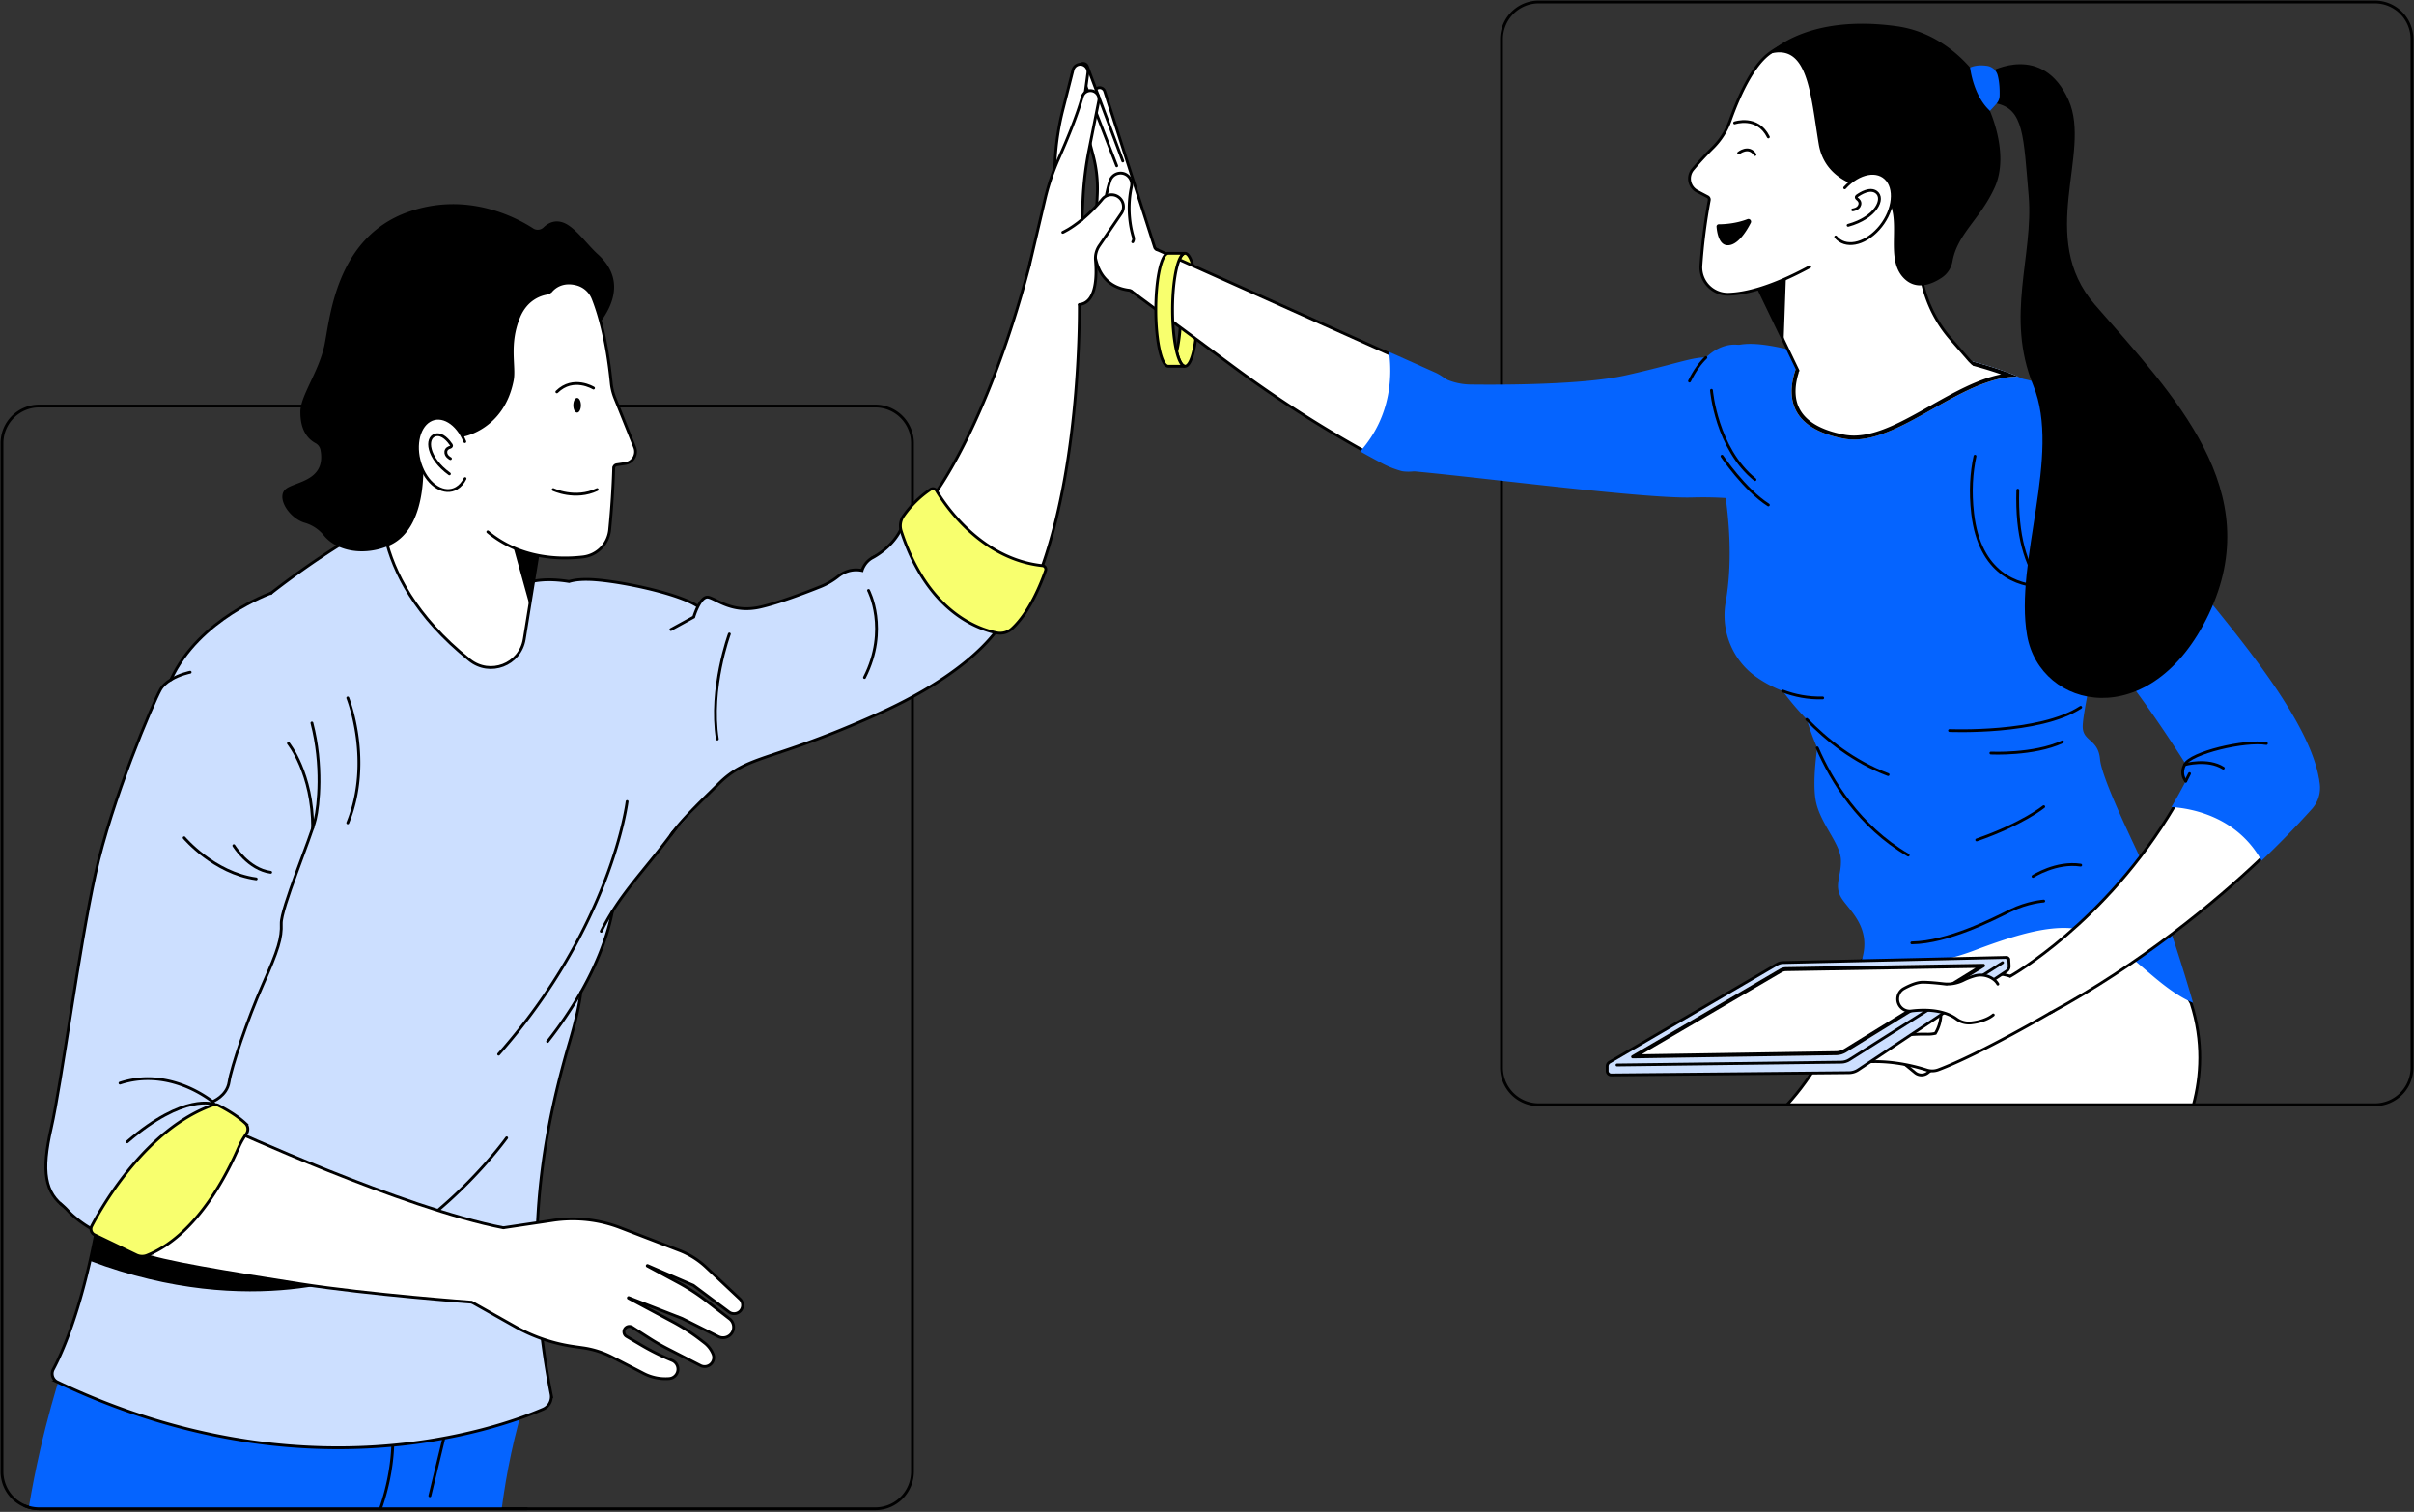 <svg xmlns="http://www.w3.org/2000/svg" width="281" height="176" fill="none"><rect width="100%" height="100%" fill="#333333" stroke="none"/><g clip-path="url(#a)"><path fill="#F8FF6E" d="M139.402 36.063c0 3.63-.652 6.573-1.456 6.573-.375 0-.717-.643-.974-1.696.294-1.203.48-2.942.48-4.877 0-1.934-.186-3.673-.48-4.877.257-1.052.6-1.696.974-1.696.804 0 1.456 2.943 1.456 6.573Z"/><path stroke="#000" stroke-linecap="round" stroke-miterlimit="10" stroke-width=".328" d="M139.402 36.063c0 3.63-.652 6.573-1.456 6.573-.375 0-.717-.643-.974-1.696.294-1.203.48-2.942.48-4.877 0-1.934-.186-3.673-.48-4.877.257-1.052.6-1.696.974-1.696.804 0 1.456 2.943 1.456 6.573ZM276.439.231h-97.325a4.33 4.33 0 0 0-4.331 4.33v119.716a4.33 4.33 0 0 0 4.331 4.331h97.325a4.33 4.33 0 0 0 4.33-4.331V4.562a4.33 4.33 0 0 0-4.33-4.331Z"/><path fill="#fff" d="M255.327 128.607h-47.305c6.225-6.775 8.602-16.646 8.602-16.646l1.837-2.142 29.776-4.853 6.819 11.81c1.45 4.479 1.15 8.554.271 11.831Z"/><path stroke="#000" stroke-linecap="round" stroke-miterlimit="10" stroke-width=".328" d="M255.327 128.607h-47.305c6.225-6.775 8.602-16.646 8.602-16.646l1.837-2.142 29.776-4.853 6.819 11.81c1.45 4.479 1.15 8.554.271 11.831Z"/><path fill="#fff" d="m220.897 123.22 2.03 1.656a1.173 1.173 0 0 0 1.467.015l1.094-.856-4.591-.817v.002Z"/><path stroke="#000" stroke-linecap="round" stroke-miterlimit="10" stroke-width=".328" d="m220.897 123.22 2.03 1.656a1.173 1.173 0 0 0 1.467.015l1.094-.856-4.591-.817v.002ZM225.285 120.296c.286-.065.565-.162.831-.286l.817-.384"/><path fill="#fff" d="M233.997 113.65s-1.418-.535-3.321-.224c0 0-4.411.538-4.74 4.393a4.585 4.585 0 0 1-.651 2.477c-.31.07-.628.103-.948.095-2.586-.065-5.928.528-7.672.883a1.2 1.2 0 0 0-.936 1.418c.123.592.67 1.005 1.271.951 3.074-.279 6.024.517 7.284.925.439.141.913.134 1.345-.029 4.931-1.849 13.408-6.841 13.408-6.841-.382-4.923-5.04-4.048-5.04-4.048Z"/><path fill="#fff" d="M233.997 113.65s-1.418-.535-3.321-.224c0 0-4.411.538-4.74 4.393a4.585 4.585 0 0 1-.651 2.477c-.31.07-.628.103-.948.095-2.586-.065-5.928.528-7.672.883a1.2 1.2 0 0 0-.936 1.418c.123.592.67 1.005 1.271.951 3.074-.279 6.024.517 7.284.925.439.141.913.134 1.345-.029 4.931-1.849 13.408-6.841 13.408-6.841-.382-4.923-5.04-4.048-5.04-4.048Z"/><path stroke="#000" stroke-linecap="round" stroke-miterlimit="10" stroke-width=".328" d="M233.997 113.65s-1.418-.535-3.321-.224c0 0-4.411.538-4.74 4.393a4.585 4.585 0 0 1-.651 2.477c-.31.07-.628.103-.948.095-2.586-.065-5.928.528-7.672.883a1.2 1.2 0 0 0-.936 1.418c.123.592.67 1.005 1.271.951 3.074-.279 6.024.517 7.284.925.439.141.913.134 1.345-.029 4.931-1.849 13.408-6.841 13.408-6.841-.382-4.923-5.04-4.048-5.04-4.048Z"/><path fill="#0564FF" d="M255.286 116.742c-3.752-1.571-6.793-5.527-10.444-7.555-3.65-2.028-7.707-1.317-15.059 1.471-7.351 2.787-13.118 1.253-13.118 1.253 1.361-3.994-1.571-6.033-2.379-7.478-.806-1.443.086-2.507 0-4.375-.085-1.87-2.336-4.122-2.889-6.672-.391-1.802-.08-4.752.136-6.325a30.582 30.582 0 0 1-1.219-3.313 32.882 32.882 0 0 1-2.804-3.305 14.3 14.3 0 0 1-2.983-1.577c-2.83-1.939-4.246-5.386-3.65-8.764 1.639-9.288-1.565-19.658-1.565-19.658-1.358-5.145-.934-8.658 2.207-10.023 1.919-.834 4.901-.13 6.939.314.583.128 1.088.2 1.47.238l.013.002c.43.045.862.023 1.287-.05 11.909-2.023 23.148 2.702 23.148 2.702a10.112 10.112 0 0 1 1.045.472c7.336 3.784 10.633 15.856 9.498 25.616-.191 1.647-.483 3.441-.798 5.205-.796 4.432-1.752 8.663-1.678 9.806.103 1.6 1.805 1.343 2.012 3.663.207 2.321 4.024 10.059 6.035 14.342 2.013 4.281 4.794 14.011 4.794 14.011h.002Z"/><path stroke="#000" stroke-linecap="round" stroke-miterlimit="10" stroke-width=".328" d="M219.784 90.176c-4.011-1.508-7.194-4.077-9.47-6.428M211.532 87.06c1.661 3.831 4.85 9.128 10.589 12.49M207.51 80.444c1.388.53 2.945.85 4.658.803M226.933 85.045s10.465.454 15.272-2.707M231.747 87.667s4.965.249 8.335-1.311M237.899 93.909s-2.435 1.997-7.803 3.87M236.649 102.023s2.684-1.748 5.555-1.311M237.899 104.895s-1.873.124-3.902 1.123c-2.028.999-7.21 3.683-11.454 3.746"/><path fill="#fff" d="M234.882 43.84c-6.81.014-14.202 8.385-20.293 7.217-6.734-1.293-6.548-5.42-5.483-8.304.252-.68.552-1.292.822-1.78l.013.002c.43.045.862.023 1.287-.05 6.944-1.18 13.661-.064 18.054 1.07 3.141.811 5.094 1.632 5.094 1.632.171.066.506.212.506.212Z"/><path fill="#000" d="M217.412 40.883c6.948 0 12.995 1.816 15.525 2.697-2.742.548-5.517 2.113-8.217 3.637-3.178 1.794-6.18 3.489-8.923 3.489a6.03 6.03 0 0 1-1.12-.103c-2.765-.531-4.538-1.593-5.271-3.157-.949-2.026.02-4.529.788-5.992a5.495 5.495 0 0 0 1.114-.074 36.626 36.626 0 0 1 6.105-.497m-.001-.462c-2.001 0-4.082.148-6.181.505a4.889 4.889 0 0 1-1.286.049h-.014c-1.414 2.56-3.66 8.486 4.661 10.083.397.077.801.113 1.209.113 5.845 0 12.719-7.315 19.084-7.33 0 0-.335-.147-.506-.213 0 0-7.623-3.206-16.967-3.206v-.001Z"/><path fill="#0564FF" d="M269.91 90.506c.627 5.338-9.303 6.027-15.353-1.338 0 0-6.957-11.209-11.6-15.389-2.056-1.85-3.929-3.46-5.356-5.514-2.63-.115-7.159-1.371-7.976-8.496-1.264-10.995 5.797-15.67 5.797-15.67s4.988.717 7.47 4.654a64.543 64.543 0 0 1 2.638 4.575c.558.174 1.305.465 1.682.865.648.688 5.054 8.954 7.65 12.749 2.356 3.442 13.531 15.465 15.038 23.498l.01.066Z"/><path stroke="#000" stroke-linecap="round" stroke-miterlimit="10" stroke-width=".328" d="M244.122 74.92c-.401-.42-.79-.804-1.165-1.141-2.057-1.85-3.929-3.461-5.356-5.514-2.63-.116-7.159-1.371-7.977-8.497-.294-2.555-.138-4.768.274-6.66M245.53 53.329c.698 1.337 1.04 2.127 1.04 2.127"/><path stroke="#000" stroke-linecap="round" stroke-miterlimit="10" stroke-width=".328" d="M237.601 68.265c-1.795-2.585-2.88-5.868-2.719-11.206"/><path fill="#fff" d="M263.195 99.949c-5.376 5.125-13.694 12.084-24.158 17.749 0 0-5.398.526-5.04-4.048 0 0 11.09-6.217 19.074-19.723 4.429-6.562 17.095-3.006 10.124 6.022Z"/><path stroke="#000" stroke-linecap="round" stroke-miterlimit="10" stroke-width=".328" d="M233.997 113.65s11.09-6.217 19.074-19.723c4.429-6.562 17.095-3.006 10.124 6.022-5.376 5.125-14.105 12.324-24.569 17.989"/><path fill="#0564FF" d="M269.121 94.17a107.103 107.103 0 0 1-5.865 6.023c-2.885-5.167-8.179-6.091-10.494-6.244a59.6 59.6 0 0 0 1.668-3.015c-.274-.357-.577-1.02-.128-1.917.699-1.396 7.018-2.881 9.516-2.463 0 0 2.602.44 4.794 2.173 1.679 1.328 1.948 3.802.537 5.411l-.028.031Z"/><path stroke="#000" stroke-linecap="round" stroke-miterlimit="10" stroke-width=".328" d="M254.43 90.934c-.274-.357-.577-1.02-.127-1.917.698-1.396 7.017-2.881 9.515-2.463"/><path stroke="#000" stroke-linecap="round" stroke-miterlimit="10" stroke-width=".328" d="M254.871 90.061c-.145.294-.293.584-.441.873M254.302 89.017s2.661-.762 4.499.403"/><path fill="#fff" d="m203.268 30.614 6.266 13.032a4.164 4.164 0 0 0 4.6 2.273l15.28-3.172a.264.264 0 0 0 .145-.43l-2.495-2.87a14.836 14.836 0 0 1-3.583-8.424l-1.18-13.302-9.753-3.575-9.281 16.468h.001Z"/><path fill="#000" d="m207.89 32.147-.268 7.523-2.904-6.043 1.449-3.164 1.723 1.684Z"/><path stroke="#000" stroke-linecap="round" stroke-miterlimit="10" stroke-width=".328" d="m229.625 42.332-.343-.336-2.217-2.548a14.844 14.844 0 0 1-3.582-8.425l-1.181-13.302-9.751-3.575-9.283 16.468 5.838 12.14.189.392"/><path fill="#fff" d="M217.905 8.075c-1.312-2.556-4.07-4.055-6.923-3.717-1.704.202-3.565.742-5.134 1.956-1.616 1.252-3.157 4.091-4.445 7.7a8.438 8.438 0 0 1-1.981 3.149 38.59 38.59 0 0 0-2.367 2.556 1.67 1.67 0 0 0 .502 2.548l1.219.642a.366.366 0 0 1 .189.391 66.127 66.127 0 0 0-.971 7.606 3.138 3.138 0 0 0 3.22 3.35c1.974-.058 4.987-.785 9.446-3.203a17.556 17.556 0 0 0 7.662-8.313 16.988 16.988 0 0 0-.414-14.665h-.003Z"/><path stroke="#000" stroke-linecap="round" stroke-miterlimit="10" stroke-width=".328" d="M218.319 22.74a16.988 16.988 0 0 0-.414-14.665c-1.312-2.556-4.07-4.055-6.923-3.717-1.704.202-3.565.742-5.134 1.956-1.616 1.252-3.157 4.091-4.445 7.7a8.438 8.438 0 0 1-1.981 3.149 38.59 38.59 0 0 0-2.367 2.556 1.67 1.67 0 0 0 .502 2.548l1.219.642a.366.366 0 0 1 .189.391 66.127 66.127 0 0 0-.971 7.606 3.138 3.138 0 0 0 3.22 3.35c1.974-.058 4.987-.785 9.446-3.203"/><path fill="#000" d="M200.075 26.11c.577-.001 1.97-.067 3.332-.595.268-.103.523.175.392.43-.523 1.023-1.559 2.678-2.75 2.605-.963-.06-1.185-1.523-1.236-2.157a.265.265 0 0 1 .262-.284v.001ZM218.777 22.168s-6.196-.159-7.067-5.383c-.978-5.867-1.239-11.917-5.864-10.47 0 0 4.159-4.752 14.93-3.264 6.756.932 10.089 6.888 10.089 6.888l.577 2.526s2.578 5.297.756 9.341c-1.662 3.688-4.357 5.418-4.922 8.623a2.9 2.9 0 0 1-1.265 1.912c-1.171.774-3.004 1.522-4.446-.002-2.494-2.635.499-7.823-2.79-10.171h.002Z"/><path fill="#fff" d="M218.643 26.668c1.657-1.829 2.126-4.388 1.045-5.715-1.081-1.326-3.3-.918-4.958.911-1.657 1.83-2.126 4.388-1.046 5.715 1.08 1.326 3.3.918 4.957-.91l.002-.002Z"/><path stroke="#000" stroke-linecap="round" stroke-miterlimit="10" stroke-width=".328" d="M213.684 27.58c1.081 1.327 3.3.919 4.957-.91 1.658-1.83 2.127-4.389 1.045-5.714-1.08-1.326-3.299-.919-4.957.911"/><path stroke="#000" stroke-linecap="round" stroke-miterlimit="10" stroke-width=".328" d="M215.66 24.433s.697-.06.831-.615c.077-.321-.134-.547-.32-.68-.111-.078-.129-.241-.032-.312.461-.333 1.543-.991 2.267-.459 1.008.742-.019 2.969-3.28 3.866M201.92 14.307s2.661-.92 3.926 1.636M202.388 17.823s1.165-.95 1.902.17"/><path fill="#000" d="M231.747 8.324s6.051-3.376 9.051 3.348c2.735 6.128-3.763 15.96 3.064 23.806 9.225 10.602 20.099 21.658 13.25 36.018-6.708 14.063-19.648 11.116-21.15 2.464-1.502-8.652 4.026-21.005.722-29.08s.06-15.142-.54-22.112c-.6-6.97-.571-10.028-3.723-10.724l-.672-3.72h-.002Z"/><path fill="#0564FF" d="M229.331 7.865s.34 3.244 2.307 5.038c0 0 .438-.45.783-.859.214-.252.336-.569.345-.9.015-.568 0-1.536-.226-2.38a1.51 1.51 0 0 0-1.253-1.1c-.57-.08-1.319-.095-1.955.2h-.001ZM209.266 51.17c-1.627-4.532-5.206-10.53-6.878-11.012 0 0-1.859-.428-3.815 1.466-1.454-.097-3.663.8-9.349 2.073-4.948 1.108-14.345 1.114-18.04 1.068a7.362 7.362 0 0 1-2.922-.645c-2.174-.789-4.197.727-5.685 3.255-.972 1.65-2.397 6.683.715 7.227l.039.007-.039-.007c.557.15 1.127.248 1.704.305 8.426.802 26.495 3.157 31.94 3.007 5.952-.161 9.206.782 10.931 1.627 1.724.847 3.026-3.838 1.399-8.37Z"/><path stroke="#000" stroke-linecap="round" stroke-miterlimit="10" stroke-width=".328" d="M196.666 44.361c.604-1.232 1.261-2.113 1.907-2.737M199.224 45.439s.568 6.76 5.066 10.391M200.449 53.109s2.627 3.901 5.397 5.671"/><path fill="#fff" d="M158.566 52.379a139.844 139.844 0 0 1-14.985-9.683l-12.009-8.891s-.9-3.808 2.884-4.848l27.329 12.256c4.225 1.896 5.973 15.496-3.219 11.166Z"/><path stroke="#000" stroke-linecap="round" stroke-miterlimit="10" stroke-width=".328" d="M158.566 52.379a139.844 139.844 0 0 1-14.985-9.683l-12.009-8.891s-.9-3.808 2.884-4.848l27.329 12.256c4.225 1.896 5.973 15.496-3.219 11.166Z"/><path fill="#0564FF" d="M169.286 51.83c-2.356 3.549-5.706 3.085-6.037 3.031l-.023-.004h-.003a10.949 10.949 0 0 1-2.381-.936c-.84-.448-1.674-.905-2.504-1.368 3.728-4.208 3.701-9.05 3.346-11.6l5.329 2.39c1.75.786 3.029 2.385 3.317 4.28.183 1.212-.009 2.65-1.044 4.208v-.001Z"/><path fill="#fff" d="M131.572 33.806c-4.537-.475-4.365-5.223-4.132-7.023.085-.65.145-1.3.178-1.955l.108-2.13a15.035 15.035 0 0 0-.472-4.583l-2.437-9.301a.516.516 0 0 1 .064-.41.521.521 0 0 1 .757-.137l-.056-.198a.522.522 0 0 1 .995-.323l.991 2.646a.617.617 0 0 1 1.025.246l5.863 18.32c.529 4.424-2.884 4.849-2.884 4.849Z"/><path stroke="#000" stroke-linecap="round" stroke-miterlimit="10" stroke-width=".328" d="m130.695 18.741-3.127-8.349M131.727 33.92l-.057-.043a.455.455 0 0 0-.218-.086c-4.412-.547-4.241-5.225-4.011-7.01.085-.65.145-1.3.179-1.955l.108-2.13a15.036 15.036 0 0 0-.473-4.583l-2.436-9.301a.525.525 0 0 1 .063-.41.521.521 0 0 1 .757-.137l-.055-.198a.522.522 0 0 1 .994-.323l.991 2.646a.617.617 0 0 1 1.025.246l5.814 18.165c.033.099.103.18.199.222l.109.05"/><path stroke="#000" stroke-linecap="round" stroke-miterlimit="10" stroke-width=".328" d="M125.638 8.267c.072.054.132.13.169.226l4.183 10.813"/><path fill="#fff" d="M131.926 27.61c-.233-.753-.825-3.094-.222-5.878a1.293 1.293 0 0 0-2.494-.674 14.66 14.66 0 0 0-.513 2.176c-.212 1.424-.631 2.443-.805 2.824a1.005 1.005 0 0 0-.089.39c-.014.723.066 2.95 1.61 3.036 1.366.075 2.133-.851 2.437-1.336a.645.645 0 0 0 .073-.538h.003Z"/><path stroke="#000" stroke-linecap="round" stroke-miterlimit="10" stroke-width=".328" d="M131.852 28.15a.648.648 0 0 0 .072-.538c-.232-.753-.825-3.094-.221-5.878a1.3 1.3 0 0 0-.851-1.514 1.293 1.293 0 0 0-1.644.84 14.666 14.666 0 0 0-.513 2.176 10.876 10.876 0 0 1-.804 2.824.988.988 0 0 0-.09.39"/><path fill="#CCDFFF" d="m233.835 111.73.04.719a.673.673 0 0 1-.3.6l-17.272 11.495a1.98 1.98 0 0 1-1.08.332l-27.663.263a.472.472 0 0 1-.477-.474v-.531c0-.2.106-.383.278-.485l19.487-11.396c.215-.126.46-.195.711-.201l25.981-.596a.292.292 0 0 1 .297.276l-.002-.002Z"/><path stroke="#000" stroke-linecap="round" stroke-miterlimit="10" stroke-width=".328" d="m233.835 111.73.04.719a.673.673 0 0 1-.3.6l-17.272 11.495a1.98 1.98 0 0 1-1.08.332l-27.663.263a.472.472 0 0 1-.477-.474v-.531c0-.2.106-.383.278-.485l19.487-11.396c.215-.126.46-.195.711-.201l25.981-.596a.292.292 0 0 1 .297.276l-.002-.002Z"/><path fill="#fff" d="m207.178 112.789-17.218 10.077c-.163.096-.093.347.096.344l23.683-.374a2.326 2.326 0 0 0 1.184-.347l16.048-9.9c.182-.112.1-.392-.114-.389l-22.963.386a1.486 1.486 0 0 0-.716.2v.003Z"/><path fill="#000" d="m229.949 112.679-15.268 9.418a1.852 1.852 0 0 1-.948.277l-22.627.357 16.306-9.544c.15-.088.319-.134.491-.137l22.048-.371m.912-.477h-.004l-22.963.386a1.483 1.483 0 0 0-.716.2l-17.218 10.077c-.163.096-.094.344.092.344h.003l23.684-.374a2.323 2.323 0 0 0 1.183-.347l16.049-9.9c.18-.111.1-.389-.11-.389v.003Z"/><path stroke="#000" stroke-linecap="round" stroke-miterlimit="10" stroke-width=".328" d="m188.226 123.98 26.102-.329c.334-.005.661-.102.942-.28l17.835-11.303"/><path fill="#fff" d="M232.025 118.151c-.736.605-1.787.841-2.584.932a2.455 2.455 0 0 1-1.719-.474c-.534-.388-1.151-.636-1.785-.79-1.269-.308-2.601-.234-3.466-.125a1.397 1.397 0 0 1-1.413-.743 1.408 1.408 0 0 1-.16-.649c0-.496.262-.975.723-1.225.67-.367 1.513-.731 2.198-.731s1.644.09 2.413.181a4.182 4.182 0 0 0 2.341-.423 7.344 7.344 0 0 1 2.104-.679c2.936.584 2.668 3.642 1.348 4.726Z"/><path stroke="#000" stroke-linecap="round" stroke-miterlimit="10" stroke-width=".328" d="M232.025 118.151c-.736.605-1.787.84-2.584.931a2.455 2.455 0 0 1-1.719-.474c-.534-.388-1.151-.636-1.785-.789-1.269-.308-2.601-.234-3.466-.125a1.4 1.4 0 0 1-1.573-1.393c0-.495.262-.974.723-1.225.67-.366 1.513-.731 2.198-.731s1.644.091 2.413.182a4.174 4.174 0 0 0 2.341-.424 7.4 7.4 0 0 1 1.239-.483 2.553 2.553 0 0 1 1.974.211c.303.172.597.409.77.73"/><path fill="#F8FF6E" d="M137.947 42.636h-1.95c-.804 0-1.456-2.942-1.456-6.573 0-3.63.652-6.573 1.456-6.573h1.95c-.376 0-.718.642-.975 1.696-.295 1.204-.481 2.943-.481 4.877 0 1.935.186 3.674.481 4.877.257 1.053.601 1.696.975 1.696Z"/><path stroke="#000" stroke-linecap="round" stroke-miterlimit="10" stroke-width=".328" d="M137.947 42.636h-1.95c-.804 0-1.456-2.942-1.456-6.573 0-3.63.652-6.573 1.456-6.573h1.95c-.376 0-.718.642-.975 1.696-.295 1.204-.481 2.943-.481 4.877 0 1.935.186 3.674.481 4.877.257 1.053.601 1.696.975 1.696ZM106.217 51.597V171.31a4.331 4.331 0 0 1-4.331 4.332H4.563a4.24 4.24 0 0 1-1.205-.173 4.328 4.328 0 0 1-3.128-4.159V51.597c0-2.392 1.941-4.33 4.333-4.33h97.323a4.33 4.33 0 0 1 4.331 4.33Z"/><path fill="#0564FF" d="M61.312 162.468c-1.476 4.46-2.371 9.086-2.912 13.175H4.562c-.418 0-.823-.06-1.205-.172 1.524-9.276 4.045-16.543 4.045-16.543l53.91 3.54Z"/><path stroke="#000" stroke-linecap="round" stroke-miterlimit="10" stroke-width=".328" d="M45.69 166.438s.42 3.993-1.405 9.205M51.903 166.438l-1.864 7.692M69.985 68.737a19.396 19.396 0 0 0-3.738-1.038"/><path fill="#CCDFFF" d="M78.776 96.271c-2.864 3.968-5.42 6.538-7.49 9.831-.338 1.813-1.244 5.168-3.67 9.422-.129 1.12-.47 2.915-1.295 5.716-3.943 13.386-5.151 25.841-2.17 41.05a1.582 1.582 0 0 1-.928 1.758c-5.303 2.281-27.997 10.399-56.531-3.161a1.073 1.073 0 0 1-.488-1.475c.89-1.66 2.678-5.581 4.277-12.63.601-2.649 1.175-5.737 1.665-9.314.232-1.702.528-3.661.877-5.816 3.115-19.209 10.522-53.94 16.42-60.897 0 0 7.797-6.667 16.146-10.679l16.527 7.587s1.507-.403 4.13.034c.64-.2 1.655-.326 3.264-.186 3.975.343 11.69 2.113 12.427 3.784.737 1.67-.977 4.859-2.015 6.88-1.699 3.311 2.35 13.249-1.146 18.096Z"/><path fill="#000" d="M42.865 148.036s-13.401 5.915-32.385-1.254c.602-2.649 1.176-5.737 1.666-9.314.232-1.702.527-3.661.877-5.816l29.842 16.384Z"/><path stroke="#000" stroke-linecap="round" stroke-miterlimit="10" stroke-width=".328" d="M78.776 96.271c-2.864 3.968-5.42 6.538-7.49 9.831-.338 1.813-1.244 5.168-3.67 9.422-.129 1.12-.47 2.915-1.295 5.716-3.943 13.386-5.151 25.841-2.17 41.05a1.582 1.582 0 0 1-.928 1.758c-5.303 2.281-27.997 10.399-56.531-3.161a1.073 1.073 0 0 1-.488-1.475c1.223-2.285 4.147-8.847 5.942-21.944 2.311-16.885 10.737-58.975 17.296-66.713 0 0 7.798-6.667 16.147-10.679l16.527 7.587s1.507-.403 4.13.034c.64-.2 1.655-.326 3.264-.186 3.975.343 11.69 2.113 12.427 3.784.737 1.67-.977 4.859-2.015 6.88-1.699 3.311 2.35 13.249-1.146 18.096Z"/><path stroke="#000" stroke-linecap="round" stroke-miterlimit="10" stroke-width=".328" d="M71.285 106.103a26.028 26.028 0 0 0-1.3 2.315M67.615 115.523a46.265 46.265 0 0 1-3.87 5.716M72.997 93.31s-1.764 14.467-14.953 29.41M58.977 132.462s-6.412 8.997-16.11 13.914M40.481 81.25s2.925 7.353 0 14.542"/><path fill="#fff" d="m63.207 60.938-.063.387-1.487 9.178-.63 3.898c-.484 2.983-4.002 4.32-6.36 2.43-12.742-10.212-10.04-20.779-10.04-20.779l9.93-8.535 8.65 13.421Z"/><path fill="#000" d="m63.144 61.324-1.487 9.179-2.622-9.465 4.109.286Z"/><path stroke="#000" stroke-linecap="round" stroke-miterlimit="10" stroke-width=".328" d="M44.627 56.052s-2.701 10.567 10.04 20.78c2.358 1.89 5.876.552 6.359-2.43l2.18-13.464-8.648-13.42-9.931 8.534Z"/><path fill="#000" d="M69.917 37.461 59.412 49.367l-6.35 2.998h-3.89s1.138 8.952-3.868 11.143c-2.84 1.244-6.093.714-7.62-1.188a4.433 4.433 0 0 0-2.245-1.471 2.083 2.083 0 0 1-.129-.042c-1.822-.66-3.206-3.048-1.98-3.929 1.164-.837 4.65-.946 3.973-4.51a1.134 1.134 0 0 0-.586-.782c-.833-.45-1.798-1.46-1.752-3.728.037-1.805 2.12-4.569 2.781-7.593.66-3.024 1.244-12.553 9.733-15.58 6.865-2.449 12.632.635 14.588 1.905.38.246.882.2 1.206-.117.474-.462 1.273-.948 2.332-.543 1.35.517 2.715 2.513 3.949 3.631 1.236 1.12 3.453 3.683.363 7.902v-.002Z"/><path fill="#fff" d="m73.88 52.071-2.3-5.73a6.434 6.434 0 0 1-.432-1.77c-.517-5.189-1.514-8.33-2.116-9.833a2.796 2.796 0 0 0-1.885-1.669c-1.638-.429-2.586.337-2.97.77a.929.929 0 0 1-.537.303c-.708.122-2.369.626-3.246 2.736-1.337 3.217-.448 5.773-.76 7.384-1.087 5.591-5.684 6.4-5.684 6.4l-2.371 2.685c3.333 11.36 11.839 12 16.294 11.484a3.529 3.529 0 0 0 3.097-3.169c.252-2.593.401-4.98.47-7.17a.407.407 0 0 1 .347-.39l1.006-.146a1.387 1.387 0 0 0 1.088-1.89l-.001.005Z"/><path stroke="#000" stroke-linecap="round" stroke-miterlimit="10" stroke-width=".328" d="M56.783 61.917c3.748 3.104 8.245 3.246 11.089 2.916a3.529 3.529 0 0 0 3.096-3.168c.253-2.593.402-4.98.47-7.17a.407.407 0 0 1 .347-.39l1.007-.146a1.387 1.387 0 0 0 1.088-1.89l-2.3-5.73a6.433 6.433 0 0 1-.432-1.77c-.517-5.189-1.514-8.33-2.116-9.833a2.796 2.796 0 0 0-1.885-1.669c-1.638-.429-2.586.337-2.97.77a.929.929 0 0 1-.537.303c-.708.122-2.369.626-3.246 2.736-1.337 3.217-.448 5.773-.76 7.384-1.087 5.592-5.684 6.4-5.684 6.4l-2.371 2.685"/><path fill="#fff" d="M49.044 54.385c-.867-2.174-.436-4.603.963-5.423 1.399-.82 3.236.277 4.103 2.452.866 2.176.435 4.603-.962 5.424-1.399.82-3.237-.277-4.105-2.451v-.002Z"/><path stroke="#000" stroke-linecap="round" stroke-miterlimit="10" stroke-width=".328" d="M54.135 55.716c-.237.485-.568.874-.988 1.12-1.4.82-3.237-.276-4.105-2.451-.866-2.176-.436-4.605.963-5.425 1.4-.82 3.237.277 4.103 2.452"/><path stroke="#000" stroke-linecap="round" stroke-miterlimit="10" stroke-width=".328" d="M52.434 53.386s-.6-.285-.536-.82c.039-.31.3-.443.511-.499.125-.034.196-.172.132-.266-.3-.448-1.043-1.391-1.862-1.159-1.142.326-.966 2.644 1.635 4.522M69.089 45.177s-2.358-1.456-4.27.44"/><path fill="#000" d="M67.18 48.034c.244 0 .442-.383.442-.856 0-.472-.198-.855-.443-.855s-.443.383-.443.855c0 .473.198.856.443.856Z"/><path stroke="#000" stroke-linecap="round" stroke-miterlimit="10" stroke-width=".328" d="M64.398 56.991s2.556 1.216 5.113 0"/><path fill="#fff" d="M121.352 65.852s-4.335 4.935-9.805 1.34c-5.468-3.595-3.042-9.257-3.042-9.257s6.217-7.747 11.29-26.897l.087-.372c1.487-4.715 3.772-3.023 4.95-.155.803 1.957.805 4.937.805 4.937s.267 17.48-4.285 30.404Z"/><path stroke="#000" stroke-linecap="round" stroke-miterlimit="10" stroke-width=".328" d="M121.352 65.852s-4.335 4.935-9.805 1.34c-5.468-3.595-3.042-9.257-3.042-9.257s6.217-7.747 11.29-26.897l.087-.372c1.487-4.715 3.772-3.023 4.95-.155.803 1.957.805 4.937.805 4.937s.267 17.48-4.285 30.404ZM104.207 65.388c-.427-.568-1.135-.87-1.833-.742a2.738 2.738 0 0 0-.856.308M100.63 67.193l-.28-.778"/><path fill="#CCDFFF" d="M116.983 71.828s-2.19 5.583-14.705 11.245c-12.515 5.662-15.166 4.713-18.637 8.183-1.354 1.354-3.306 3.506-4.594 4.945-.7.783-1.934.752-2.596-.065a17.541 17.541 0 0 1-3.91-11.04v-2.44c0-3.903 2.128-7.495 5.55-9.37l2.665-1.458s.746-2.52 1.71-2.302c.964.218 2.799 1.883 6.034 1.145 2.157-.494 5.201-1.652 6.99-2.367a8.12 8.12 0 0 0 2.051-1.187c.565-.452 1.525-.962 2.809-.702 0 0 .238-.93 1.168-1.46.012-.005.071-.034.165-.088.541-.303 2.274-1.379 3.141-3.172a.772.772 0 0 1 1.031-.363l3.39 1.635 7.74 8.862-.002-.001Z"/><path stroke="#000" stroke-linecap="round" stroke-miterlimit="10" stroke-width=".328" d="m78.092 73.287 2.663-1.459s.747-2.52 1.71-2.302c.965.218 2.8 1.883 6.035 1.145 2.157-.494 5.201-1.652 6.99-2.367a8.122 8.122 0 0 0 2.051-1.187c.565-.452 1.525-.962 2.809-.702 0 0 .238-.93 1.168-1.46.012-.005.071-.034.165-.088.541-.303 2.274-1.379 3.141-3.172a.772.772 0 0 1 1.031-.363l3.39 1.635 7.74 8.862s-2.19 5.584-14.705 11.246c-12.515 5.662-15.167 4.712-18.637 8.182-1.355 1.355-4.213 4.033-5.55 5.949M101.52 64.955h-.003"/><path stroke="#000" stroke-linecap="round" stroke-miterlimit="10" stroke-width=".328" d="M101.1 68.737s2.393 4.503-.47 10.133M84.9 73.805s-2.333 6.296-1.4 12.23"/><path fill="#F8FF6E" d="M109.016 57.131c1.032 1.727 5.226 7.967 12.336 8.721.274.03.45.305.359.565-.46 1.328-1.832 4.873-3.918 6.766a2.03 2.03 0 0 1-1.758.492c-2.278-.456-8.095-2.522-11.13-11.852a1.98 1.98 0 0 1 .257-1.743 12.106 12.106 0 0 1 3.158-3.109.494.494 0 0 1 .696.159v.001Z"/><path stroke="#000" stroke-linecap="round" stroke-miterlimit="10" stroke-width=".328" d="M109.016 57.131c1.032 1.727 5.226 7.967 12.336 8.721.274.03.45.305.359.565-.46 1.328-1.832 4.873-3.918 6.766a2.03 2.03 0 0 1-1.758.492c-2.278-.456-8.095-2.522-11.13-11.852a1.98 1.98 0 0 1 .257-1.743 12.106 12.106 0 0 1 3.158-3.109.494.494 0 0 1 .696.159v.001Z"/><path fill="#fff" d="m122.629 21.915.197-3.36c.114-1.937.411-3.86.888-5.742l1.183-4.663a.885.885 0 0 1 1.735.336l-1.461 10.817-2.542 2.61v.002Z"/><path stroke="#000" stroke-linecap="round" stroke-miterlimit="10" stroke-width=".328" d="m122.629 21.915.197-3.36c.114-1.937.411-3.86.888-5.742l1.183-4.663a.885.885 0 0 1 1.735.336l-1.461 10.817-2.542 2.61v.002Z"/><path fill="#fff" d="M130.768 24.067c0 .27-.079.543-.24.78l-2.563 3.752a2.63 2.63 0 0 0-.444 1.716c.146 1.638.176 4.934-1.884 5.134 0 0-3.137-.478-5.754-4.781l1.757-7.464a26.642 26.642 0 0 1 1.596-4.742c.883-1.98 2.131-4.952 2.752-7.215a.989.989 0 0 1 1.922.456l-1.148 5.763a38.434 38.434 0 0 0-.697 5.708l-.111 2.383a17.903 17.903 0 0 0 2.362-2.375 1.385 1.385 0 0 1 2.452.885Z"/><path stroke="#000" stroke-linecap="round" stroke-miterlimit="10" stroke-width=".328" d="m119.829 30.898 1.811-7.694a26.642 26.642 0 0 1 1.596-4.742c.884-1.98 2.132-4.952 2.752-7.215a.99.99 0 0 1 1.922.456l-1.148 5.763a38.434 38.434 0 0 0-.697 5.708l-.111 2.383a17.843 17.843 0 0 0 2.363-2.375 1.385 1.385 0 0 1 2.211 1.665l-2.562 3.752a2.625 2.625 0 0 0-.445 1.716c.146 1.638.177 4.934-1.884 5.134"/><path stroke="#000" stroke-linecap="round" stroke-miterlimit="10" stroke-width=".328" d="M123.71 27.049s.927-.402 2.244-1.493"/><path fill="#fff" d="m57.834 143.287.757-.359 5.784-.864a15.447 15.447 0 0 1 7.829.86l6.882 2.648a9.576 9.576 0 0 1 3.118 1.959l3.897 3.663a.99.99 0 0 1-1.273 1.516l-4.115-3.076-5.336-2.303c-.03-.013-.052.031-.023.047l3.667 1.98a23.307 23.307 0 0 1 3.181 2.069l2.727 2.108a1.23 1.23 0 0 1-1.302 2.07l-4.221-2.116-6.219-2.426c-.038-.015-.063.04-.028.06l5.116 2.737a23.43 23.43 0 0 1 3.26 2.107l.47.363c.439.337.78.785.991 1.296a1.055 1.055 0 0 1-1.457 1.343l-3.781-1.936a25.702 25.702 0 0 1-2.162-1.24l-2.001-1.281a.629.629 0 0 0-.893.23.628.628 0 0 0 .234.844l1.7 1.002a27.634 27.634 0 0 0 3.376 1.692l.224.094a1.1 1.1 0 0 1-.338 2.113 5.528 5.528 0 0 1-2.975-.601l-3.652-1.889a10.69 10.69 0 0 0-3.39-1.087l-1.1-.157a19.513 19.513 0 0 1-6.81-2.315l-5.053-2.845a6.182 6.182 0 0 1 2.909-8.309l.007.003Z"/><path stroke="#000" stroke-linecap="round" stroke-miterlimit="10" stroke-width=".328" d="m57.834 143.287.757-.359 5.784-.864a15.447 15.447 0 0 1 7.829.86l6.882 2.648a9.578 9.578 0 0 1 3.118 1.959l3.897 3.663a.99.99 0 0 1-1.273 1.516l-4.115-3.076-5.336-2.303c-.03-.013-.052.031-.023.047l3.667 1.98a23.307 23.307 0 0 1 3.181 2.069l2.727 2.108a1.23 1.23 0 0 1-1.302 2.07l-4.221-2.116-6.219-2.426c-.038-.015-.063.04-.028.06l5.116 2.737a23.43 23.43 0 0 1 3.26 2.107l.47.363c.439.337.78.785.991 1.296a1.055 1.055 0 0 1-1.457 1.343l-3.781-1.936a25.702 25.702 0 0 1-2.162-1.24l-2.001-1.281a.629.629 0 0 0-.893.23.628.628 0 0 0 .234.844l1.7 1.002a27.634 27.634 0 0 0 3.376 1.692l.224.094a1.1 1.1 0 0 1-.338 2.113 5.528 5.528 0 0 1-2.975-.601l-3.652-1.889a10.69 10.69 0 0 0-3.39-1.087l-1.1-.157a19.513 19.513 0 0 1-6.81-2.315l-5.053-2.845a6.182 6.182 0 0 1 2.909-8.309l.007.003Z"/><path fill="#CCDFFF" d="M36.707 95.37c-.49 2.071-4.038 10.463-3.967 12.15.07 1.685-.351 3.055-2.143 7.092-1.79 4.038-3.686 9.692-3.932 11.342-.246 1.65-1.945 2.299-1.945 2.299L7.59 140.568c-2.361-1.679-2.797-4.152-1.626-9.238 1.172-5.087 3.215-20.871 5.138-29.583 1.922-8.713 6.73-19.95 7.57-21.456.27-.483.725-.867 1.217-1.165 3.255-7.129 11.678-10.085 11.678-10.085s-.513 4.068 2.929 10.457c3.44 6.392 2.703 13.8 2.211 15.872Z"/><path stroke="#000" stroke-linecap="round" stroke-miterlimit="10" stroke-width=".328" d="M36.307 84.166c1.293 4.959.776 9.628.4 11.204-.49 2.071-4.038 10.463-3.967 12.15.07 1.685-.351 3.055-2.143 7.092-1.79 4.038-3.686 9.692-3.932 11.342-.246 1.65-1.945 2.299-1.945 2.299M7.59 140.568c-2.361-1.679-2.797-4.152-1.626-9.238 1.172-5.087 3.215-20.871 5.138-29.583 1.922-8.713 6.73-19.95 7.57-21.456.27-.483.725-.867 1.217-1.165 3.255-7.129 11.678-10.085 11.678-10.085"/><path stroke="#000" stroke-linecap="round" stroke-miterlimit="10" stroke-width=".328" d="M19.889 79.126c1.037-.627 2.244-.87 2.244-.87M33.574 86.54s2.824 3.484 2.824 9.863M27.217 98.447s1.686 2.757 4.29 3.101M21.436 97.527s3.445 4.097 8.385 4.787"/><path fill="#fff" d="M26.59 131.329s20.334 9.334 32.001 11.601a6.95 6.95 0 0 1-2.722 8.036l-.945.63s-11.855-.867-19.962-2.133c-8.106-1.267-16.463-2.603-18.546-3.547l1.962-9.936 8.21-4.651h.002Z"/><path stroke="#000" stroke-linecap="round" stroke-miterlimit="10" stroke-width=".328" d="M54.924 151.596s-11.855-.867-19.962-2.133c-8.106-1.267-16.463-2.603-18.546-3.547l1.962-9.936 8.21-4.651s20.335 9.334 32.002 11.601"/><path fill="#CCDFFF" d="m24.799 130.689.212-1.491c.06-.428-.12-.852-.47-1.105-1.47-1.073-5.655-3.606-10.569-2.003-4.243 1.385-6.379 4.422-7.453 7.049a7.4 7.4 0 0 0 1.957 8.358c1.32 1.168 3.072 2.268 5.253 2.715L24.8 130.689H24.8Z"/><path stroke="#000" stroke-linecap="round" stroke-miterlimit="10" stroke-width=".328" d="M13.97 126.088c4.914-1.603 9.099.93 10.57 2.003.35.254.53.678.47 1.105l-.213 1.491-11.071 13.523c-2.181-.446-3.932-1.547-5.253-2.715a7.244 7.244 0 0 1-.552-.542 7.392 7.392 0 0 0-.81-.768l-.068-.053"/><path stroke="#000" stroke-linecap="round" stroke-miterlimit="10" stroke-width=".328" d="M24.92 128.558s-3.433-1.399-10.11 4.369"/><path fill="#F8FF6E" d="M10.672 142.734c1.333-2.534 6.436-11.371 14.12-14.094a.801.801 0 0 1 .62.04c.62.308 2.052 1.073 3.14 2.083a.94.94 0 0 1 .122 1.235c-.24.339-.537.808-.807 1.387-.562 1.205-4.16 10.1-10.756 12.755a1.543 1.543 0 0 1-1.245-.051l-4.855-2.339a.741.741 0 0 1-.336-1.014l-.003-.002Z"/><path stroke="#000" stroke-linecap="round" stroke-miterlimit="10" stroke-width=".328" d="M10.672 142.734c1.333-2.534 6.436-11.371 14.12-14.094a.801.801 0 0 1 .62.04c.62.308 2.052 1.073 3.14 2.083a.94.94 0 0 1 .122 1.235c-.24.339-.537.808-.807 1.387-.562 1.205-4.16 10.1-10.756 12.755a1.543 1.543 0 0 1-1.245-.051l-4.855-2.339a.741.741 0 0 1-.336-1.014l-.003-.002ZM61.312 175.643H4.562a4.24 4.24 0 0 1-1.204-.173 4.487 4.487 0 0 1-.484-.171"/></g><defs><clipPath id="a"><path fill="#fff" d="M0 0h281v175.874H0z"/></clipPath></defs></svg>